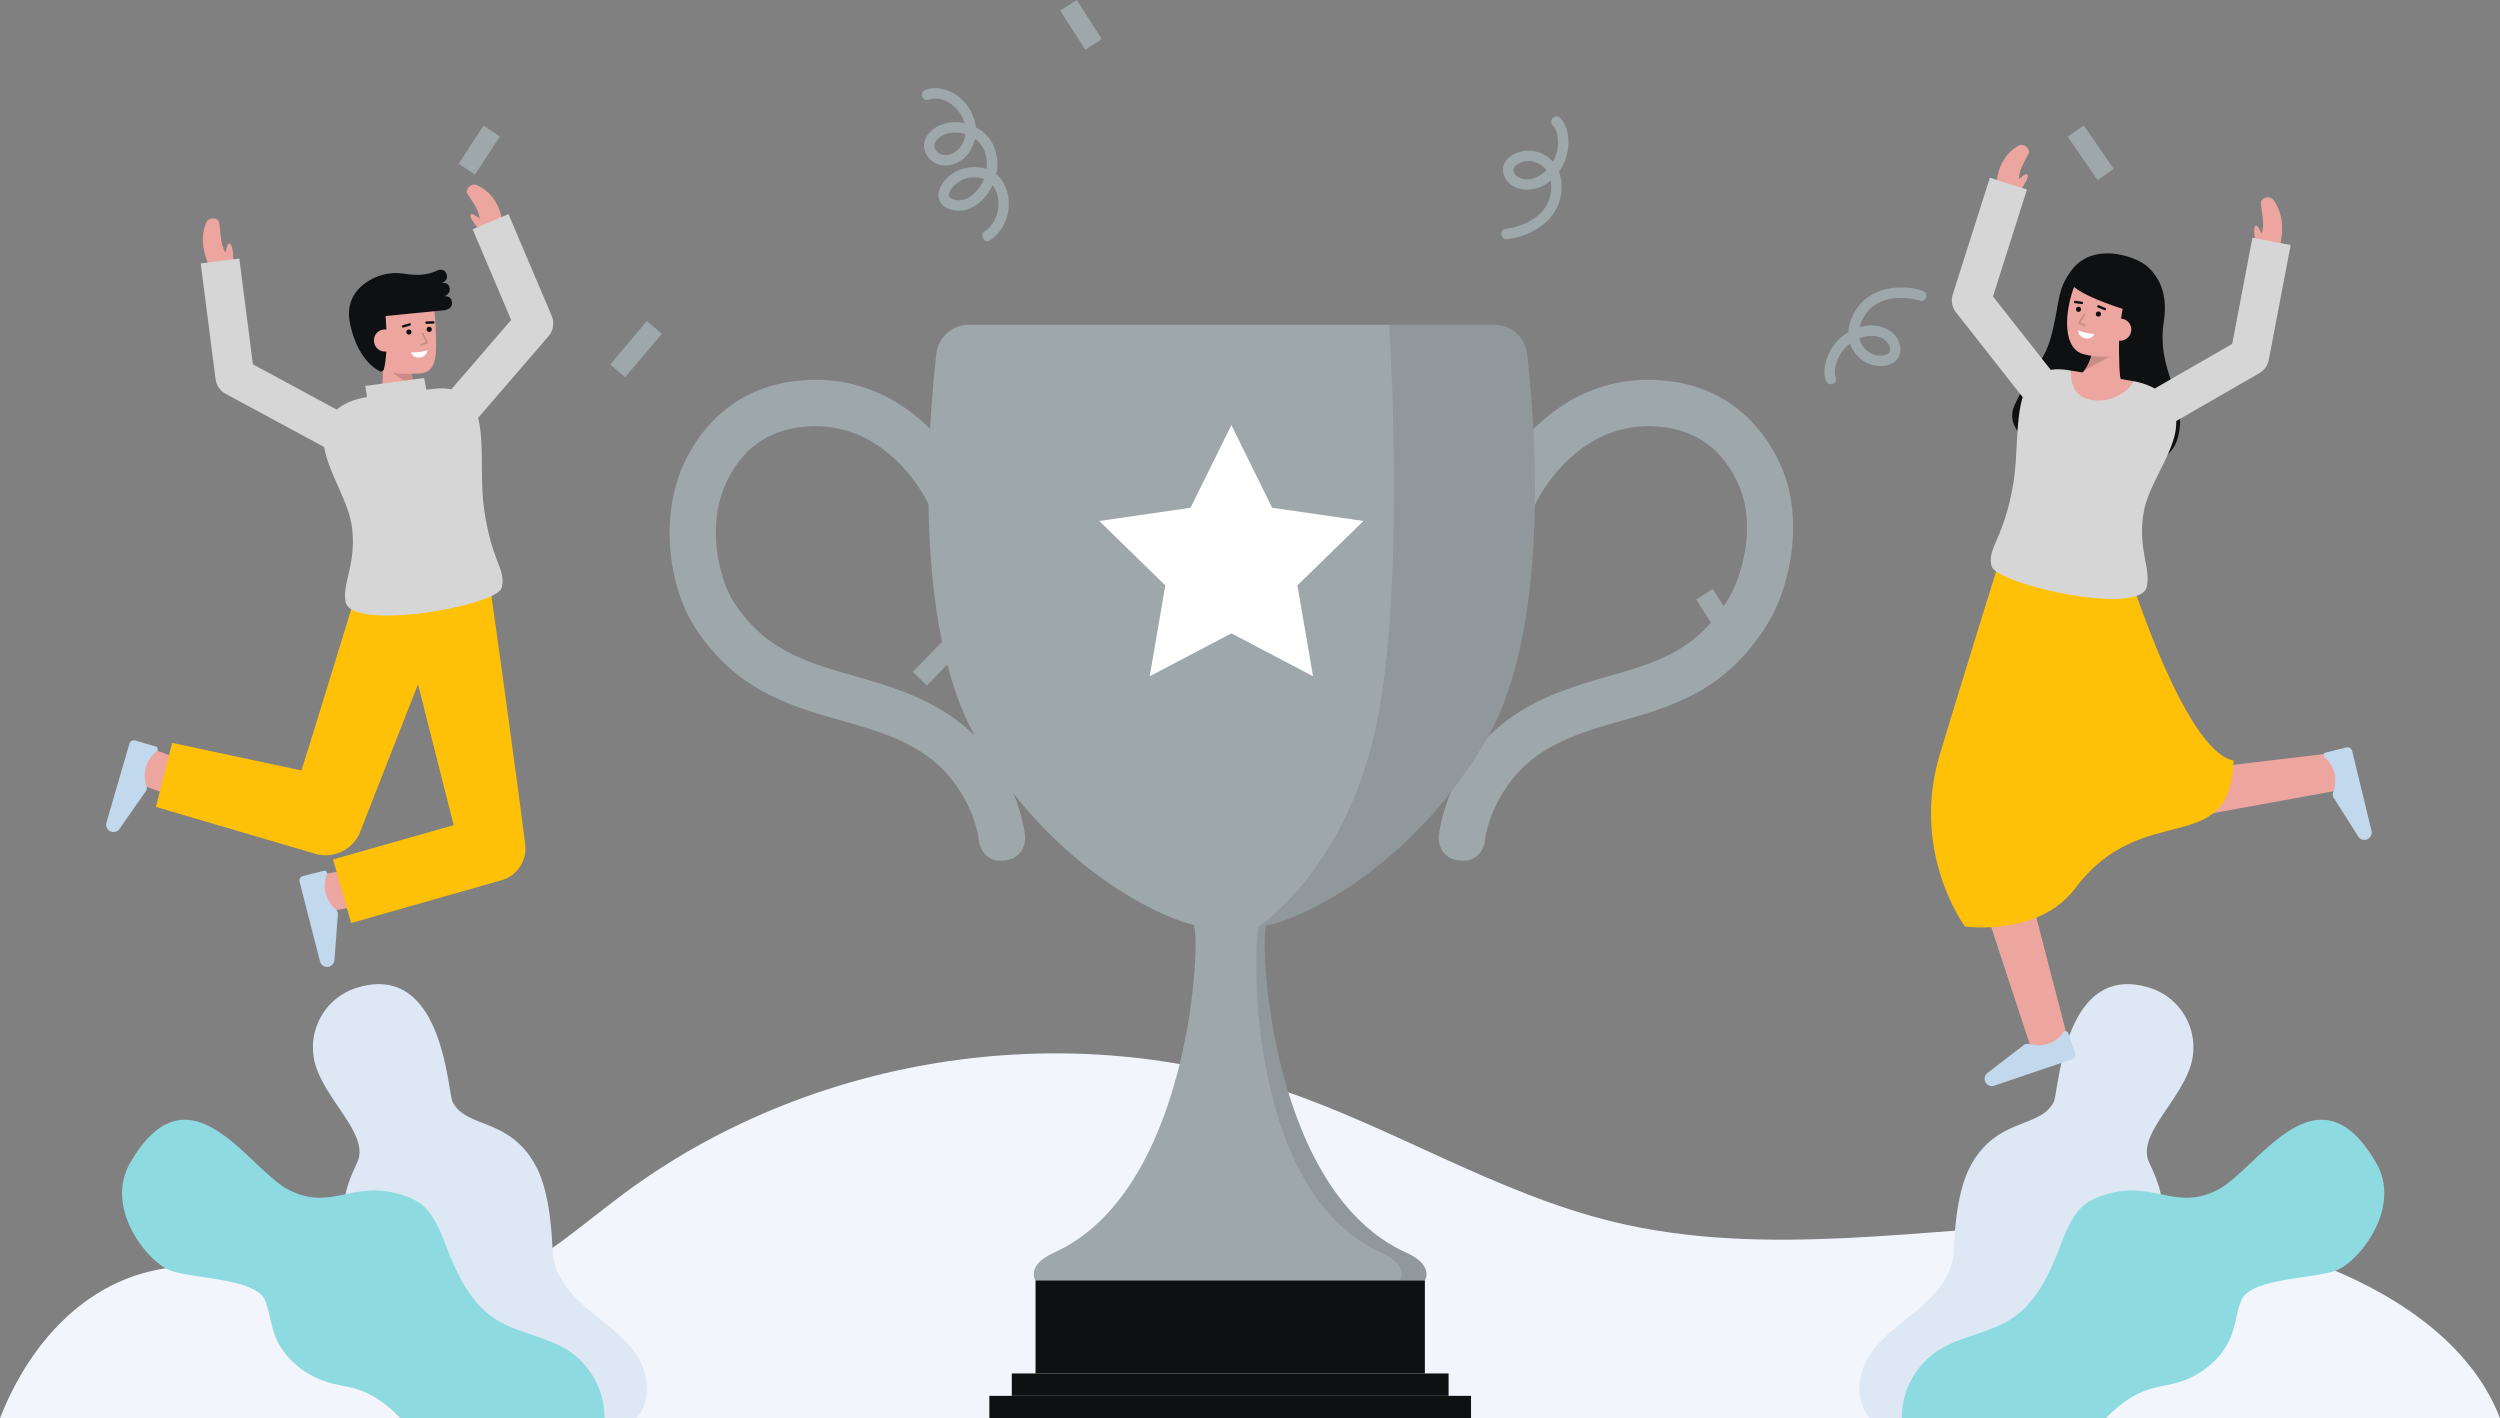 <svg id="Layer_1" data-name="Layer 1" xmlns="http://www.w3.org/2000/svg" viewBox="0 0 1400.5 794.484">
  <rect x="0" y="0" width="1400.5" height="794.484" fill="#808080" stroke="none"/>
  <path d="M1400.5,794.484H0C15.346,755.35,43.685,722.152,83.635,712.3c58.44-14.388,120.286,25.171,178.6,10.3,33.128-8.442,59.209-33.045,86.614-53.475,103.391-77.085,245.076-99.868,367.419-59.067,63.95,21.317,122.225,58.594,187.736,74.448,84.71,20.5,173.3,3.5,260.41.7C1249.251,682.474,1370.813,717.044,1400.5,794.484Z" fill="#f3f5fd"></path>
  <g>
    <path d="M1227.045,597.509c-6.752,20.458-30.059,38.638-23.1,53.683,2.649,5.719,5.308,11.7,6.531,17.81a31.1,31.1,0,0,1,.391,11.089c-2.511,15.932-17.42,26.514-31.283,34.755-.855.506-1.72,1.023-2.586,1.54-13.135,7.871-26.894,16.934-31.114,31.463-2.342,8.071-1.309,16.7-2.279,25.048a52.387,52.387,0,0,1-7.628,21.587h-88.533c-7.86-8.663-7.206-23.223-1.224-33.436,6.4-10.931,17.219-18.359,26.979-26.441,8.43-6.984,16.649-15.393,19.867-25.649a31.156,31.156,0,0,0,1.129-4.969c.781-5.55.359-33.9,9.981-51.351,14.877-26.947,39.007-20.311,46.382-35.515,2.828-5.824,5.265-77.391,52.269-64.17A34.954,34.954,0,0,1,1227.045,597.509Z" fill="#dee8f5"></path>
    <path d="M1313.024,709.412a21.516,21.516,0,0,1-4.325,2.3c-12.682,4.758-47.954,4.231-53.114,16.755-2.426,5.887-3.007,12.387-5.085,18.411-4.716,13.664-17.166,23.908-31.094,27.76-5.011,1.382-10.2,2.025-15.161,3.566-9.58,2.986-17.515,8.989-24.489,16.28h-114.34a45.029,45.029,0,0,1,20.638-38.152c12.714-8.019,28.772-9.517,41.254-17.895,8.23-5.528,14.148-13.515,18.844-22.346a163.267,163.267,0,0,0,7.9-17.821c3.493-9.063,7.143-18.791,15.077-24.4,3.778-2.669,8.252-4.168,12.736-5.339,11.458-3,20.268-1.234,28.613.475,10.129,2.068,19.583,4.041,32.276-2.7,22.515-11.965,55.434-71.63,88.332-14.94C1344.276,674.1,1326.076,700.676,1313.024,709.412Z" fill="#8ddbe0"></path>
  </g>
  <g>
    <path d="M177.014,597.509c6.753,20.458,30.06,38.638,23.1,53.683-2.648,5.719-5.307,11.7-6.531,17.81a31.073,31.073,0,0,0-.39,11.089c2.511,15.932,17.42,26.514,31.283,34.755.855.506,1.72,1.023,2.585,1.54,13.136,7.871,26.894,16.934,31.115,31.463,2.342,8.071,1.308,16.7,2.279,25.048a52.387,52.387,0,0,0,7.628,21.587h88.533c7.86-8.663,7.206-23.223,1.223-33.436-6.4-10.931-17.219-18.359-26.978-26.441-8.431-6.984-16.65-15.393-19.868-25.649a31.154,31.154,0,0,1-1.128-4.969c-.781-5.55-.359-33.9-9.981-51.351C285,625.691,260.873,632.327,253.5,617.123c-2.828-5.824-5.265-77.391-52.269-64.17A34.954,34.954,0,0,0,177.014,597.509Z" fill="#dee8f5"></path>
    <path d="M91.035,709.412a21.548,21.548,0,0,0,4.326,2.3c12.682,4.758,47.954,4.231,53.113,16.755,2.427,5.887,3.007,12.387,5.086,18.411,4.716,13.664,17.166,23.908,31.093,27.76,5.012,1.382,10.2,2.025,15.162,3.566,9.58,2.986,17.514,8.989,24.488,16.28h114.34a45.03,45.03,0,0,0-20.637-38.152c-12.714-8.019-28.773-9.517-41.254-17.895-8.23-5.528-14.149-13.515-18.844-22.346a163.083,163.083,0,0,1-7.9-17.821c-3.492-9.063-7.143-18.791-15.077-24.4-3.777-2.669-8.251-4.168-12.735-5.339-11.458-3-20.268-1.234-28.614.475C183.45,671.07,174,673.043,161.3,666.3c-22.516-11.965-55.435-71.63-88.332-14.94C59.783,674.1,77.984,700.676,91.035,709.412Z" fill="#8ddbe0"></path>
  </g>
  <g>
    <path d="M1077.083,162.893a38.343,38.343,0,0,0-23.671,0,26.182,26.182,0,0,0-11.438,7.618c-3.912,4.635-6.8,11.053-6.512,17.2a18.824,18.824,0,0,0,9.81,15.353c4.963,2.544,12.429,3.072,16.774-1,3.313-3.1,3.143-8.425,1.006-12.12-3.415-5.905-10.872-8.306-17.345-7.484a27.834,27.834,0,0,0-18.587,11.22,27.494,27.494,0,0,0-4.406,9.509c-.787,3.177-1.109,6.821.14,9.927a3.007,3.007,0,0,0,3.587,2.037c1.386-.381,2.627-2.117,2.036-3.587a7.269,7.269,0,0,1-.6-2.617,13.292,13.292,0,0,1,.261-3.321,22.734,22.734,0,0,1,2.79-7.145,21.859,21.859,0,0,1,11.726-9.335c4.674-1.563,10.192-1.548,13.943,1.994a7.323,7.323,0,0,1,1.682,2.23c.054.095.223.522.024.019.09.228.169.461.238.7.044.148.084.3.119.448.048.2.118,1.136.074.283.012.233.214,1.608-.006,1.74-.065.039.173-.829.04-.319-.023.089-.025.183-.051.27a6,6,0,0,1-.208.731,3.273,3.273,0,0,1-1.6,1.335c.426-.2-.442.153-.435.151-.181.055-.363.1-.547.144a7.967,7.967,0,0,1-1.633.252,14.8,14.8,0,0,1-2.848-.075,13.428,13.428,0,0,1-2.942-.88,12.863,12.863,0,0,1-7.22-10.89,19.21,19.21,0,0,1,1.728-7.555,24.969,24.969,0,0,1,1.473-2.8,18.62,18.62,0,0,1,1.617-2.295,22.116,22.116,0,0,1,1.948-2.032q.505-.464,1.039-.895c.691-.562-.447.313.27-.206.218-.158.437-.313.659-.464a23.241,23.241,0,0,1,2.4-1.422c.429-.221.864-.428,1.3-.625.094-.042.517-.212.026-.013q.423-.171.851-.329a31.142,31.142,0,0,1,5.87-1.471c.837-.133-.608.055.233-.029.252-.025.5-.056.755-.08.5-.047,1-.084,1.5-.11q1.478-.078,2.957-.038,1.427.036,2.847.176c.207.021,1.617.2.815.084.439.063.876.129,1.312.205a34.638,34.638,0,0,1,4.646,1.128c3.584,1.145,5.118-4.484,1.551-5.624Z" fill="#9EA7AA"></path>
    <path d="M520.156,55.921c7.44-2.674,15.2,2.733,18.7,9.354,3.445,6.526,2.642,15.848-4.1,20.023-2.865,1.774-6.877,2.369-9.376.092-2.606-2.375-2.447-5.334.129-7.709a11.814,11.814,0,0,1,1.961-1.424c.408-.246.825-.479,1.251-.693.156-.078.314-.153.472-.227.432-.2-.629.227.155-.065a17.053,17.053,0,0,1,1.928-.6q.465-.112.938-.2c.182-.034.364-.064.546-.093-.6.095.29-.027.335-.031a20.562,20.562,0,0,1,4.45.074c.494.062-.394-.064.1.018.194.033.389.065.582.1q.51.094,1.016.213a23.214,23.214,0,0,1,2.434.713c.227.08.913.343.909.341-.243-.1.208.094.2.091.182.083.364.168.544.256a21.669,21.669,0,0,1,2.226,1.247,15.259,15.259,0,0,1,3.3,2.814,14.417,14.417,0,0,1,2.322,3.54,5.352,5.352,0,0,1,.3.735c.178.492.335.993.479,1.5a23.2,23.2,0,0,1,.715,3.316,22.2,22.2,0,0,1-9.9,21.316,10.3,10.3,0,0,1-9.38.792,9.145,9.145,0,0,1-1.206-.7c-.46-.308.216.216-.049-.031-.069-.064-.14-.126-.206-.194-.087-.091-.165-.186-.248-.278.76.84.088.156.135.135a3.121,3.121,0,0,1-.178-.326c.163.253.127.506.051.084-.019-.1-.183-.949-.13-.471.049.449.011-.284.008-.429s.02-.284.024-.427c0,.111-.147.633-.012.116.09-.343.155-.686.265-1.025.056-.171.354-.852.123-.36q.23-.49.5-.958c.193-.332.4-.653.626-.966.023-.033.325-.424.1-.135.131-.165.269-.325.408-.482a17.493,17.493,0,0,1,4.182-3.436c.481-.29.97-.569,1.471-.822.169-.086.954-.42.314-.168a16.934,16.934,0,0,1,1.88-.618,12.994,12.994,0,0,1,3.98-.543,21.69,21.69,0,0,1,2.28.085,3.515,3.515,0,0,1,.76.1c.461.085.92.18,1.375.3a11.331,11.331,0,0,1,4.2,1.924,13.459,13.459,0,0,1,4.626,7.339,20.066,20.066,0,0,1,.209,9.207,19.091,19.091,0,0,1-3.845,8.223,15.3,15.3,0,0,1-3.406,3.059c-3.132,2.043-.212,7.1,2.944,5.037,7.226-4.715,11.1-13.558,10.53-22.081a22.386,22.386,0,0,0-4.187-12.009,17.4,17.4,0,0,0-11.2-6.673c-8.41-1.379-17.4,1.972-22.057,9.354-1.843,2.92-2.757,6.913-.874,10.046,2.39,3.975,8.162,5.1,12.413,4.576,5.229-.641,9.534-3.8,12.81-7.811a28.294,28.294,0,0,0,6.554-15.127,26.307,26.307,0,0,0-2.84-15.069,21.6,21.6,0,0,0-8.648-8.331c-6.912-3.715-15.854-4.43-22.711-.216-4.486,2.757-8,7.619-6.317,13.09a12.017,12.017,0,0,0,11.716,8.31c11.1-.188,18.093-11.8,16.8-22-1.345-10.58-10-20.058-20.776-21.256a16.142,16.142,0,0,0-7.182.833,2.993,2.993,0,0,0-2.037,3.588,2.943,2.943,0,0,0,3.588,2.037Z" fill="#9EA7AA"></path>
    <path d="M844.217,133.915a38.369,38.369,0,0,0,22.7-10.255,25.888,25.888,0,0,0,7.169-12.788c1.38-6.012.831-13.147-2.612-18.38a18.806,18.806,0,0,0-14.231-8.1c-5.406-.229-12.312,2.167-14.631,7.493-1.854,4.26.441,9.315,4.114,11.793,5.827,3.931,13.43,3.024,19.2-.518A27.728,27.728,0,0,0,878.11,85.186c1.259-6.478.5-14.515-4.4-19.366-1.12-1.11-3.2-.654-4.1.482a2.989,2.989,0,0,0,.482,4.1c-.437-.433.207.261.235.3.124.157.242.319.355.483a5.1,5.1,0,0,1,.555.951,15.511,15.511,0,0,1,1.081,3.2,22.661,22.661,0,0,1,.305,7.124,21.942,21.942,0,0,1-6.921,13.515c-3.626,3.3-8.58,5.534-13.443,3.994a6.971,6.971,0,0,1-2.663-1.421c-.148-.124-.294-.253-.434-.387.45.429-.144-.172-.194-.234q-.159-.2-.306-.4c-.1-.14-.606-1.04-.231-.3-.253-.5-.363-1.141-.638-1.613.016.027.083.683.028.085a3.457,3.457,0,0,1-.034-.913c.141-.965-.051.095.115-.422.023-.07.319-.685.143-.374a6.568,6.568,0,0,1,.475-.648c.067-.091.525-.578.179-.242a10.043,10.043,0,0,1,2.391-1.622,11,11,0,0,1,5.71-1.3c-.412-.015.226.027.319.038.253.029.506.051.758.088a13.343,13.343,0,0,1,1.509.3c-.344-.091.15.047.18.056.3.1.6.2.888.321a17.357,17.357,0,0,1,1.6.743,13.7,13.7,0,0,1,4.715,4.226c2.623,4,2.564,9.611,1.546,14.044-.123.537-.2.8-.283,1.075q-.23.72-.506,1.422a22.77,22.77,0,0,1-1.257,2.651c-.455.822.3-.45-.2.341q-.153.242-.31.48-.393.591-.821,1.158a24.638,24.638,0,0,1-2.013,2.339c-.13.133-.261.265-.394.394.436-.426-.26.233-.349.312q-.567.507-1.161.983a30.359,30.359,0,0,1-2.677,1.915c-.42.269-.849.52-1.277.775-.125.075-.65.367-.138.086-.235.129-.473.253-.712.376q-1.41.722-2.877,1.322a42.478,42.478,0,0,1-5.308,1.75c-.158.042-.689.159-.055.016-.222.05-.444.1-.667.148-.43.092-.863.175-1.3.251q-1.2.21-2.415.329c-3.744.371-3.127,6.172.609,5.8Z" fill="#9EA7AA"></path>
    <rect x="600.102" y="0.905" width="11" height="26.052" transform="translate(88.673 329.736) rotate(-32.74)" fill="#9EA7AA"></rect>
    <rect x="768.212" y="201.161" width="28.817" height="11" transform="translate(178.163 745.024) rotate(-56.482)" fill="#9EA7AA"></rect>
    <rect x="255.737" y="78.583" width="25.499" height="11" transform="translate(51.259 262.877) rotate(-56.846)" fill="#9EA7AA"></rect>
    <rect x="1137.905" y="290.777" width="11" height="28.482" transform="translate(-39.778 282.921) rotate(-13.867)" fill="#9EA7AA"></rect>
    <rect x="1165.71" y="70.797" width="10.999" height="29.571" transform="translate(158.321 679.817) rotate(-34.578)" fill="#9EA7AA"></rect>
    <rect x="340.362" y="190.07" width="31.871" height="11" transform="translate(-23.015 341.574) rotate(-49.815)" fill="#9EA7AA"></rect>
    <rect x="510.975" y="364.499" width="28.482" height="11" transform="translate(-106.302 488.048) rotate(-45.752)" fill="#9EA7AA"></rect>
    <rect x="956.353" y="330.84" width="11" height="26.052" transform="translate(-33.168 574.819) rotate(-32.74)" fill="#9EA7AA"></rect>
  </g>
  <g>
    <path d="M1212.184,179.977c2.274-14.695-2.227-24.653-9.392-30.8-7.069-6.063-30.85-13.881-42.688,2.721-7.724,10.833-5.944,15.361-10.357,33.86s-11.266,19.518-21.2,41.279c-7.8,17.069,20.113,30.751,45.584,33.589s42.349-.458,46.145-16.37C1225.719,221.422,1207.728,208.774,1212.184,179.977Z" fill="#0f1011"></path>
    <path d="M1191.213,218.488s-7.021-5.226-2.118-25.776l-15.342-5.353s-1.091,18.932-9.989,23.63Z" fill="#EDA59F"></path>
    <g opacity="0.15">
      <path d="M1167.6,207.584l14.66-8.021-10.287-1.689A28.747,28.747,0,0,1,1167.6,207.584Z"></path>
    </g>
    <path d="M1199.294,186.017c-2.063,6.147-6.427,11.6-12.31,12.781a40.508,40.508,0,0,1-19.53-.352c-17.07-4.072-7.615-42.855,1.765-49.229s32.725,2.159,33.694,15.379C1203.414,171.433,1201.257,180.167,1199.294,186.017Z" fill="#EDA59F"></path>
    <g>
      <circle cx="1175.532" cy="175.924" r="1.449" fill="#0f1011"></circle>
      <circle cx="1164.375" cy="173.262" r="1.449" fill="#0f1011"></circle>
      <path d="M1166.268,170.372a.62.62,0,0,1-.1-.007l-3.8-.535a.681.681,0,1,1,.189-1.348l3.8.535a.681.681,0,0,1-.094,1.355Z" fill="#0f1011"></path>
      <path d="M1179.124,173.811a.665.665,0,0,1-.257-.051l-3.6-1.474a.681.681,0,1,1,.516-1.26l3.6,1.475a.68.68,0,0,1-.258,1.31Z" fill="#0f1011"></path>
      <path d="M1173.137,187.1s-5.372-.254-8.879-2.118c0,0-.505,3.487,3.626,4.472S1173.137,187.1,1173.137,187.1Z" fill="#fff"></path>
    </g>
    <path d="M1190.174,167.871a125.374,125.374,0,0,0-1.969,44.629s15.259-18.917,19.8-35.93c4.252-15.948-6.229-27.359-14.026-30.4-29.632-11.574-34.986,10.485-34.986,10.485.882,7.916,33.674,17.476,33.674,17.476" fill="#0f1011"></path>
    <path d="M1181.816,183.207a6.143,6.143,0,1,0,11.95,2.85,6.041,6.041,0,0,0-4.55-7.4C1184.91,177.851,1182.6,179.907,1181.816,183.207Z" fill="#EDA59F"></path>
    <g opacity="0.15">
      <path d="M1168.03,182.9a.5.5,0,0,1-.218-.05l-3.285-1.588a.5.5,0,0,1-.2-.721l3.042-4.7a.5.5,0,0,1,.84.543l-2.734,4.225,2.775,1.342a.5.5,0,0,1-.218.95Z"></path>
    </g>
  </g>
  <path d="M1312.786,442.232l-84.9,15.473a13.471,13.471,0,0,1-13.381-5.423l-.638-.9-37.54-52.688,33.5-19.339,23.393,51.268,76.465-9.158Z" fill="#EDA59F"></path>
  <path d="M1328.523,465.419a4.109,4.109,0,0,1-3.323,5.018h0a4.109,4.109,0,0,1-4.062-1.737l-13.8-21.773a3.458,3.458,0,0,1-.377-2.865,19.117,19.117,0,0,0,.557-11.949,17.024,17.024,0,0,0-5.24-7.793,1.546,1.546,0,0,1,.562-2.741l11.605-2.861a2.677,2.677,0,0,1,3.243,1.97Z" fill="#c1d8ed"></path>
  <polygon points="1128.404 466.377 1159.171 585.015 1139.021 590.932 1100.77 474.607 1128.404 466.377" fill="#EDA59F"></polygon>
  <path d="M1117.21,608.2a4.106,4.106,0,0,1-5.3-2.859h0a4.107,4.107,0,0,1,1.365-4.2l20.448-15.7a3.464,3.464,0,0,1,2.82-.633,19.1,19.1,0,0,0,11.95-.516,17.027,17.027,0,0,0,7.292-5.917,1.546,1.546,0,0,1,2.78.313l3.89,11.3a2.677,2.677,0,0,1-1.671,3.407Z" fill="#c1d8ed"></path>
  <path d="M1120.217,313.631s-26.418,85.106-33.64,109.4c-16.338,54.954,14.193,95.985,14.193,95.985s41.3,5.891,61.837-21.472c37.981-50.609,86.589-15.386,88.676-71.479-27.652-5.217-58.664-105.465-58.664-105.465Z" fill="#FFC107"></path>
  <g>
    <path d="M209.1,226.724s7.521-4.475,4.761-25.421l15.811-3.745s-.864,18.944,7.5,24.533Z" fill="#EDA59F"></path>
    <g opacity="0.15">
      <path d="M233.714,218.31l-13.756-9.488,10.406-.621A28.729,28.729,0,0,0,233.714,218.31Z"></path>
    </g>
    <path d="M204.408,193.594c1.419,6.326,5.2,12.2,10.928,13.981,6.8,2.117,11.759,2.039,19.463,1.66,10.512-.518,9.625-11.464,9.376-22.527-.25-11.107-1.718-22.961-6.063-26.622-8.673-7.307-32.773-1.222-35.1,11.828C201.811,178.663,203.057,187.572,204.408,193.594Z" fill="#EDA59F"></path>
    <path d="M248.8,165.987s4.258-1.173,2.867-5.408c-.921-2.809-4.538-2-4.538-2s3.423-.8,3.274-3.817c-.093-1.9-1.711-5.047-6.025-2.99-5.061,2.413-10.968,2.426-15.486,1.893a51.811,51.811,0,0,0-7.752-.708l-.013,0v0a29.655,29.655,0,0,0-8.746,1.611c-7.892,2.791-19.661,10.57-16.282,26.726,3.771,18.031,12.641,24.561,16.5,26.6a1.711,1.711,0,0,0,2.467-1.08c.9-3.458,2.31-12.118.925-29.763,24.563-2.42,31.629-3.135,31.629-3.135s5.807-.069,5.6-4.3S248.8,165.987,248.8,165.987Z" fill="#0f1011"></path>
    <g>
      <circle cx="229.083" cy="186.001" r="1.449" fill="#0f1011"></circle>
      <circle cx="240.454" cy="184.503" r="1.449" fill="#0f1011"></circle>
      <path d="M238.94,181.436a.681.681,0,0,1-.025-1.361l3.836-.141a.681.681,0,0,1,.05,1.361l-3.836.141Z" fill="#0f1011"></path>
      <path d="M225.8,183.533a.681.681,0,0,1-.191-1.334l3.736-1.1a.681.681,0,0,1,.382,1.307l-3.735,1.095A.671.671,0,0,1,225.8,183.533Z" fill="#0f1011"></path>
    </g>
    <path d="M221.728,189.913a6.143,6.143,0,1,1-12.18,1.6,6.043,6.043,0,0,1,5.288-6.893C219.2,184.267,221.285,186.55,221.728,189.913Z" fill="#EDA59F"></path>
    <g opacity="0.15">
      <path d="M235.878,193.712a.5.5,0,0,1-.17-.969l2.9-1.049-2.284-4.484a.5.5,0,1,1,.89-.454l2.542,4.989a.5.5,0,0,1-.275.7l-3.431,1.241A.484.484,0,0,1,235.878,193.712Z"></path>
    </g>
    <path d="M230.313,197.366s5.37.3,9.05-1.193c0,0,.144,3.52-4.066,4.075S230.313,197.366,230.313,197.366Z" fill="#fff"></path>
  </g>
  <g>
    <path d="M270.929,131.243l10.626-5.228s-.175-15.32-13.746-22.027c-4.5-2.223-7.091,2.822-6.158,4.286,3.084,4.839,6.6,9.221,7.048,14.131-1.79-1.356-4.347-3.063-4.968-2.28C262.1,122.185,270.929,131.243,270.929,131.243Z" fill="#EDA59F"></path>
    <path d="M94.685,445.193c-.611-.152-2.471-.617-20-7.28l7.462-19.629c7.429,2.823,16.37,6.149,17.86,6.6-.095-.029-.175-.048-.237-.064Z" fill="#EDA59F"></path>
    <path d="M59.629,460.854a4.107,4.107,0,0,0,3.093,5.162h0a4.107,4.107,0,0,0,4.137-1.551l14.769-21.126a3.467,3.467,0,0,0,.507-2.846,19.1,19.1,0,0,1-.017-11.961,17.027,17.027,0,0,1,5.587-7.548,1.547,1.547,0,0,0-.437-2.764L75.8,414.837a2.678,2.678,0,0,0-3.329,1.822Z" fill="#c1d8ed"></path>
    <path d="M180.55,511.178l-3.576-20.693c7.833-1.354,17.222-3.045,18.733-3.417-.1.023-.175.047-.236.065l5.993,20.127C200.861,507.44,199.025,507.987,180.55,511.178Z" fill="#EDA59F"></path>
    <path d="M179.272,538.59a4.108,4.108,0,0,0,5.291,2.868h0a4.107,4.107,0,0,0,2.77-3.442l1.952-25.7a3.461,3.461,0,0,0-1.013-2.707,19.108,19.108,0,0,1-6.1-10.286,17.023,17.023,0,0,1,.964-9.34,1.547,1.547,0,0,0-1.784-2.157l-11.588,2.927a2.678,2.678,0,0,0-1.938,3.263Z" fill="#c1d8ed"></path>
    <path d="M294.211,473.127l-.1-.846h0c-2.629-21.852-17.271-128.378-19-139.638H199.4s-29.46,96.285-30.6,98.953L96.421,416.164l-9.084,35.868,89.11,26.207a21.034,21.034,0,0,0,24.731-10.758s32.351-82.641,33-84.163l19.972,78.938-67.562,19.229,10.129,35.587,84.208-23.967A18.487,18.487,0,0,0,294.211,473.127Z" fill="#FFC107"></path>
    <path d="M130.84,149.405l-11.328,3.453s-9.575-13.393-4.262-27.568c1.761-4.7,7.1-2.791,7.424-1.085,1.059,5.639.715,13.34,3.748,17.227.379-2.214,1.076-5.208,2.065-5.062C131.087,136.756,130.84,149.405,130.84,149.405Z" fill="#EDA59F"></path>
  </g>
  <path d="M1129.7,109.457l-11.107-4.109s-1.4-15.256,11.41-23.322c4.245-2.674,7.343,2.078,6.566,3.631-2.571,5.129-5.62,9.85-5.559,14.78,1.642-1.533,4.009-3.494,4.708-2.779C1137.551,99.539,1129.7,109.457,1129.7,109.457Z" fill="#EDA59F"></path>
  <path d="M1264.466,139.648l11.821.729s6.2-15.25-2.257-27.805c-2.8-4.16-7.557-1.065-7.473.669.279,5.731,2.4,13.141.355,17.627-.882-2.066-2.256-4.816-3.184-4.444C1261.288,127.4,1264.466,139.648,1264.466,139.648Z" fill="#EDA59F"></path>
  <path d="M1283.234,137.258l-12.27,64.38a10.9,10.9,0,0,1-5.27,7.409l-46.57,26.831c.6,15.979-15.27,34.209-18.17,50.86-3.6,20.7,4.15,31.6,1.62,42.1-3.99,16.511-84.42-1.54-86.9-11.75-2.56-10.509,7.13-15.04,12.31-47.089,2.47-15.26,1.12-34.33,5.13-47.5l-37.36-47.5a10.919,10.919,0,0,1-1.82-10.04l20.79-65.4,20.78,6.6-19.04,59.9,32.34,41.12a30.506,30.506,0,0,1,8.65.02c.62.08,1.62.23,2.91.43-.68,5.47,32.87,11.29,34.55,5.88a39.194,39.194,0,0,1,12.19,4.13l43.38-24.99,11.33-59.47Z" fill="#D6D6D6"></path>
  <g>
    <path d="M787.861,701.776c-75.1-33.71-82.207-169.827-78.689-182.759,1.3-4.783-.988-6.023-4.384-5.692-4.533-.527-12.943,3.732-15.682,5.2-2.739-1.47-11.149-5.729-15.682-5.2-3.4-.331-5.684.909-4.384,5.692,3.518,12.932-3.593,149.049-78.689,182.759-15.779,7.083-10.344,15.517-10.344,15.517h218.2S803.64,708.859,787.861,701.776Z" fill="#9EA7AA"></path>
    <g opacity="0.09">
      <path d="M798.2,717.3h-14s5.44-8.44-10.34-15.52c-75.1-33.71-72.21-169.829-68.69-182.759,1.02-3.76-.18-5.33-2.4-5.67a9.061,9.061,0,0,1,2.01-.02c3.4-.33,5.69.91,4.39,5.69-3.52,12.93,3.59,149.049,78.69,182.759C803.644,708.857,798.2,717.3,798.2,717.3Z"></path>
    </g>
    <path d="M989.211,351.049c-21.869,34.01-48.329,43.51-77.859,51.89-29.03,8.24-54.1,15.35-69.97,42.06a71.76,71.76,0,0,0-8.52,20.47v.02a51.509,51.509,0,0,0-.957,5.232,14.373,14.373,0,0,1-2.378,6.424,11.524,11.524,0,0,1-10.026,5.014c-5.9,0-9.349-2.387-11.352-5.355a13.363,13.363,0,0,1-2.036-9.256q.139-1.036.309-2.079a95.708,95.708,0,0,1,12.61-33.75c21.15-35.61,55.19-45.27,85.219-53.8,27.541-7.81,46.541-15.19,63.091-40.93,8.23-12.82,17-42.25,6.51-65.64-8.17-18.2-21.54-28.87-39.73-31.73-49.661-7.8-72.99,40.58-73.96,42.64a13,13,0,0,1-23.59-10.92,117.848,117.848,0,0,1,24.1-32.54c21.87-20.8,48.67-29.39,77.479-24.86,26.661,4.18,47.761,20.79,59.421,46.77C1010.861,290.329,1003.282,329.169,989.211,351.049Z" fill="#9EA7AA"></path>
    <path d="M389.047,351.049c21.87,34.01,50.33,43.51,79.86,51.89,29.03,8.24,54.1,15.35,69.97,42.06a71.76,71.76,0,0,1,8.52,20.47v.02a51.221,51.221,0,0,1,.956,5.232,14.386,14.386,0,0,0,2.379,6.424,11.522,11.522,0,0,0,10.025,5.014c5.9,0,9.349-2.387,11.353-5.355a13.362,13.362,0,0,0,2.035-9.256q-.139-1.036-.308-2.079a95.708,95.708,0,0,0-12.61-33.75c-21.15-35.61-55.19-45.27-85.22-53.8-27.54-7.81-48.54-15.19-65.09-40.93-8.23-12.82-15-42.25-4.51-65.64,8.17-18.2,21.54-28.87,39.73-31.73,49.66-7.8,72.99,40.58,73.96,42.64a13,13,0,0,0,23.59-10.92,117.848,117.848,0,0,0-24.1-32.54c-21.87-20.8-48.67-29.39-77.48-24.86-26.66,4.18-47.76,20.79-59.42,46.77C369.4,290.329,374.977,329.169,389.047,351.049Z" fill="#9EA7AA"></path>
    <path d="M855.479,198.263a18.4,18.4,0,0,0-18.287-16.314H542.8a18.4,18.4,0,0,0-18.287,16.314c-4.736,41.857-13.2,154.1,22.791,216.03,44.828,77.138,112.862,104.724,127.517,104.724h30.346c14.654,0,82.689-27.586,127.516-104.724C868.677,352.365,860.216,240.12,855.479,198.263Z" fill="#9EA7AA"></path>
    <g opacity="0.09">
      <path d="M855.479,198.263a18.4,18.4,0,0,0-18.287-16.314h-58.97s10.027,153.931-8.741,231.068-64.834,106-64.309,106c14.654,0,82.689-27.586,127.516-104.724C868.677,352.365,860.216,240.12,855.479,198.263Z"></path>
    </g>
    <rect x="580.102" y="717.293" width="218.104" height="52.12" fill="#0f1011"></rect>
    <rect x="566.814" y="769.413" width="244.68" height="12.535" fill="#0f1011"></rect>
    <rect x="554.24" y="781.949" width="269.828" height="12.535" fill="#0f1011"></rect>
  </g>
  <polygon points="735.559 378.847 689.826 354.796 644.057 378.847 652.815 327.929 615.802 291.856 666.94 284.442 689.826 238.104 712.656 284.442 763.812 291.856 726.801 327.929 735.559 378.847" fill="#fff"></polygon>
  <path d="M309.067,176.961l-24.222-57.019-20.068,8.525,21.569,50.775-33.5,38.848a30.746,30.746,0,0,0-8.65-.372c-.62.05-1.62.16-2.92.3-.721.081-1.555.178-2.448.282l-1.233-6.539L204.674,216.2l.909,6.276c-7.053,1.053-12.907,3.581-16.961,6.966L141.684,204.09l-7.633-59.285-21.626,2.785,8.347,64.829a10.906,10.906,0,0,0,5.633,8.2l55.214,29.817c2.311,14.341,13.684,30.363,15.525,44.781,2.66,20.84-5.57,31.38-3.52,41.98,3.24,16.669,84.4,2.28,87.34-7.8,3.03-10.4-6.44-15.351-10.17-47.61-1.777-15.35.438-34.344-2.973-47.679l39.467-45.765A10.9,10.9,0,0,0,309.067,176.961Z" fill="#D6D6D6"></path>
  <path d="M1194.914,213.508c-1.68,5.41-12.71,13.15-24.69,10.24-8.98-2.17-10.54-10.65-9.86-16.12,6.97,1.1,22.58,3.79,34.52,5.87A.037.037,0,0,1,1194.914,213.508Z" fill="#EDA59F"></path>
</svg>